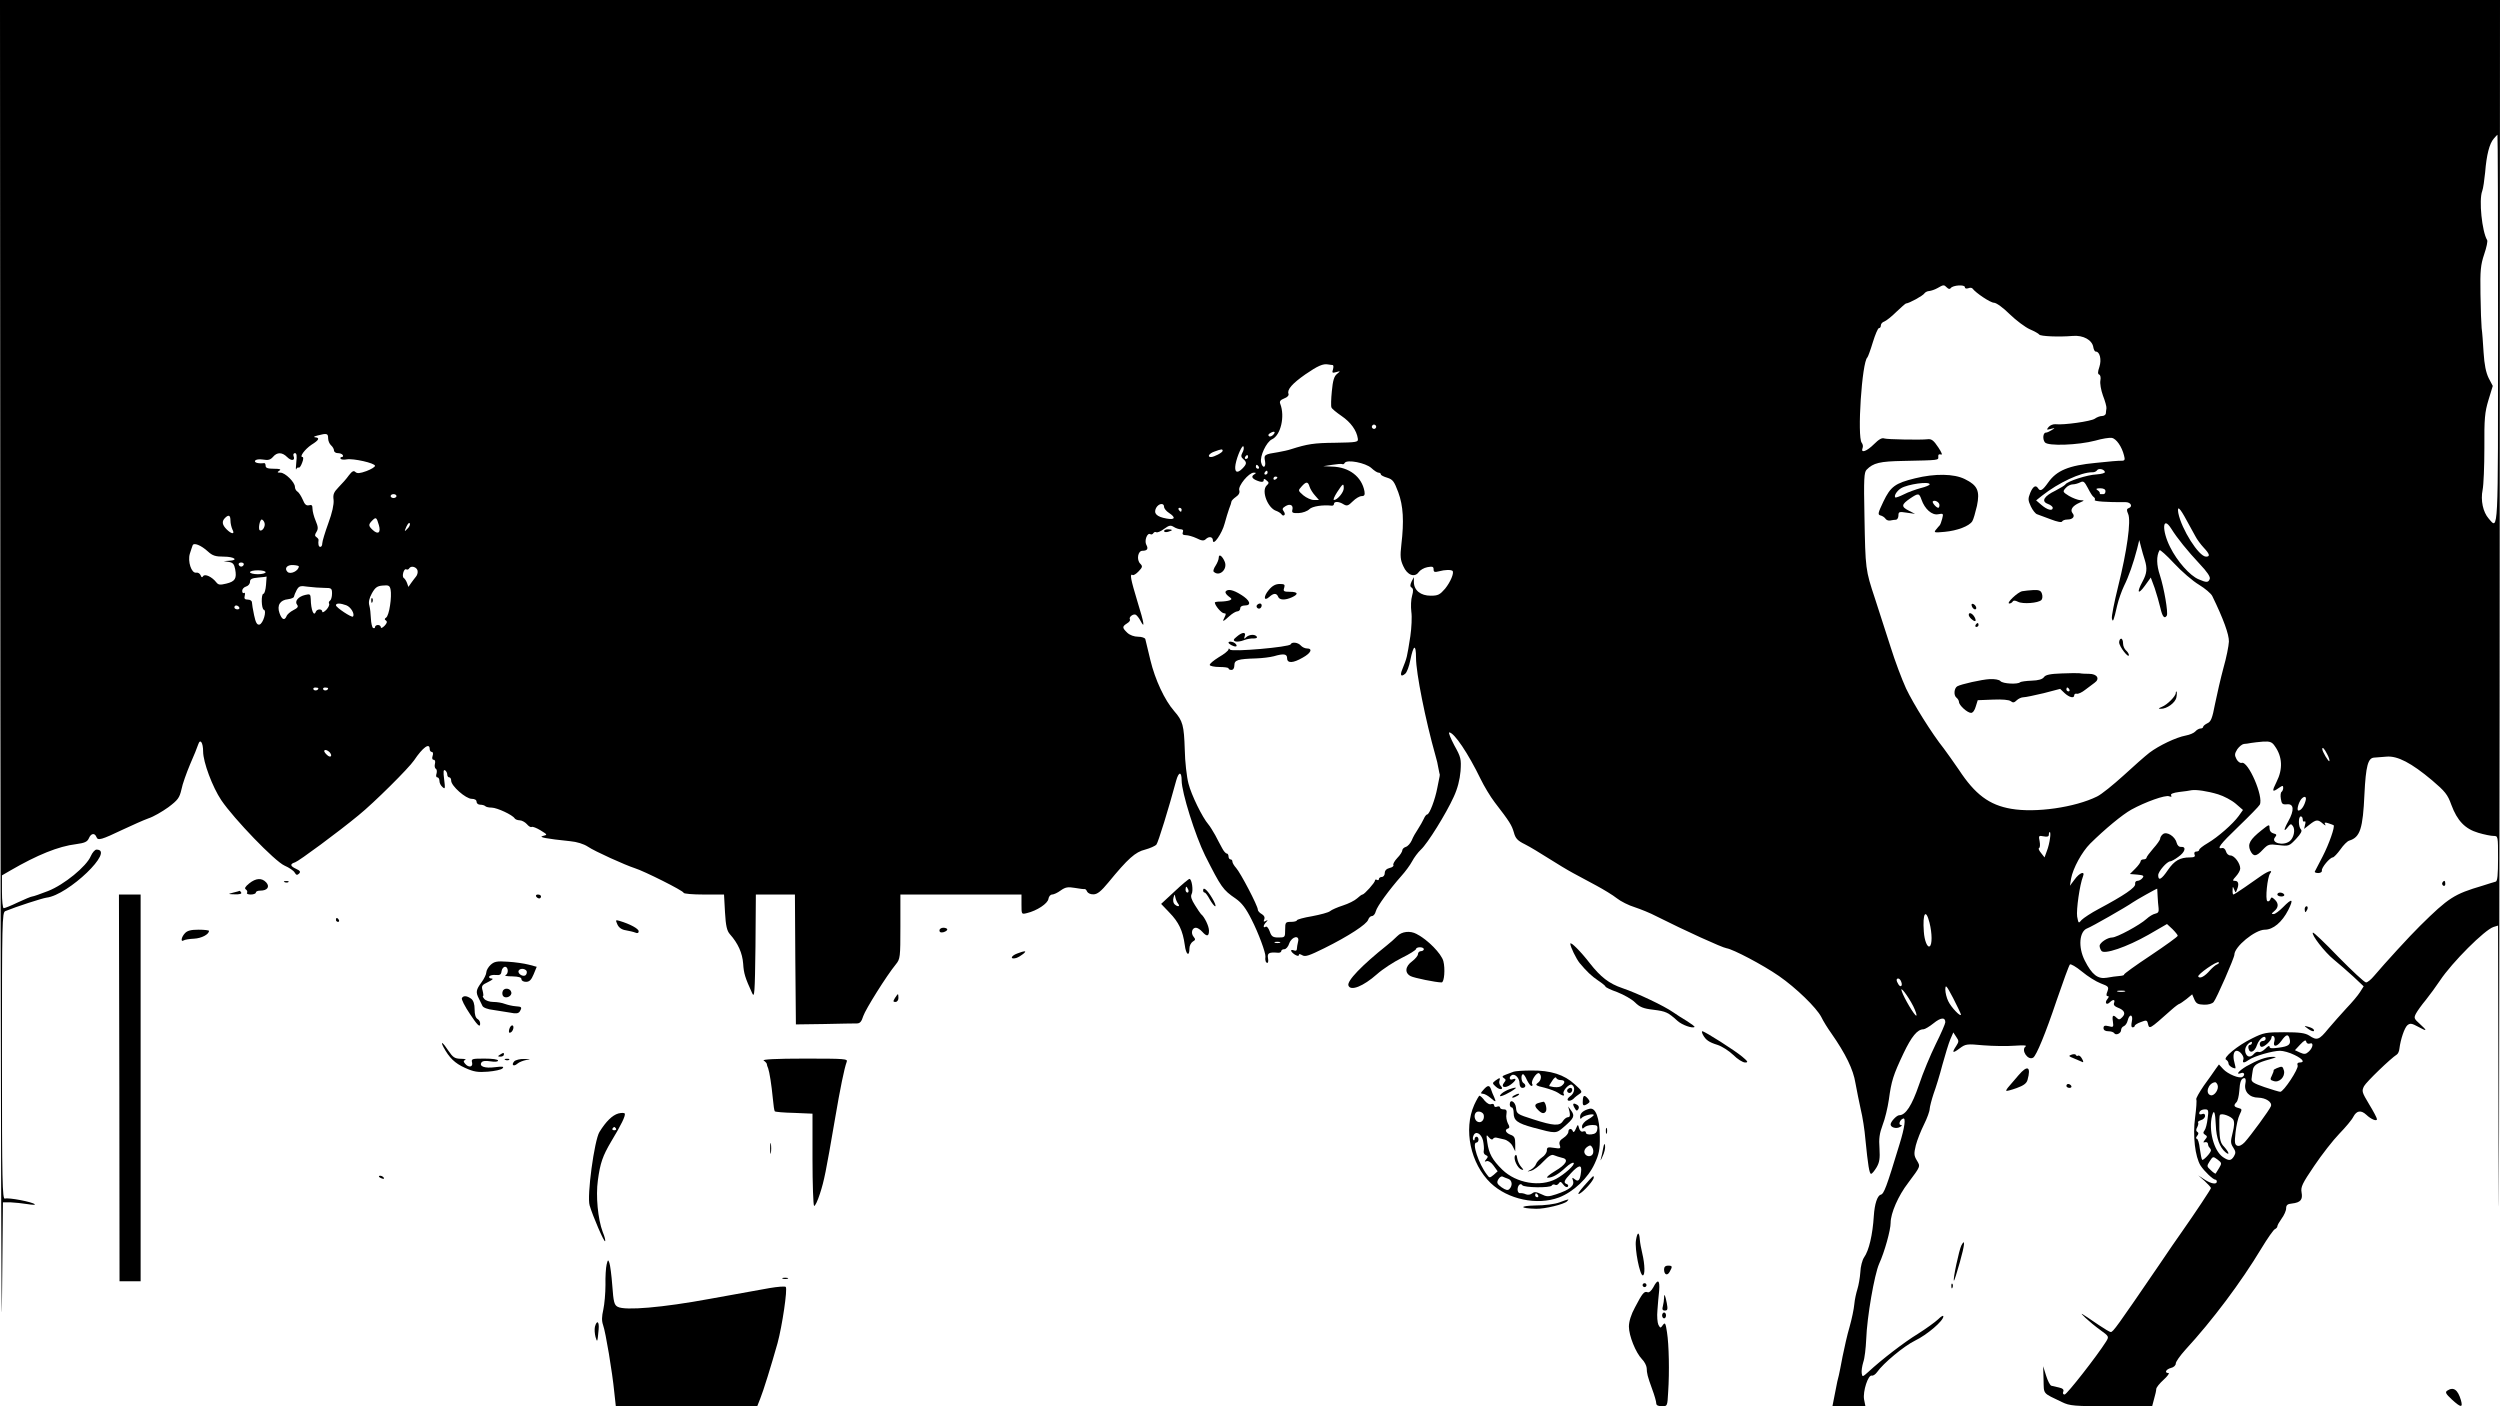 <?xml version="1.0" standalone="no"?>
<!DOCTYPE svg PUBLIC "-//W3C//DTD SVG 20010904//EN"
 "http://www.w3.org/TR/2001/REC-SVG-20010904/DTD/svg10.dtd">
<svg version="1.0" xmlns="http://www.w3.org/2000/svg"
 width="1280pt" height="720pt" viewBox="0 0 1280 720"
 preserveAspectRatio="xMidYMid meet">
<g transform="translate(0,720) scale(0.1,-0.1)"
fill="#000000" stroke="none">
<path d="M2 3598 c2 -1982 5 -3367 8 -3078 l5 524 40 0 c22 -1 60 -5 85 -9 25
-4 42 -5 38 -1 -10 12 -137 36 -153 29 -13 -4 -15 88 -15 730 0 690 1 735 17
742 59 24 189 66 211 69 112 13 354 246 256 246 -8 0 -21 -15 -29 -33 -22 -53
-137 -147 -219 -179 -39 -15 -75 -28 -81 -28 -5 0 -39 -14 -73 -30 -35 -17
-68 -30 -73 -30 -5 0 -9 38 -9 84 l0 84 43 25 c138 80 246 124 337 135 44 6
57 12 65 30 11 26 30 29 39 6 7 -19 25 -14 136 39 47 22 105 48 130 57 25 8
70 34 102 57 49 37 57 48 67 91 5 27 26 85 44 128 19 43 38 90 42 103 10 31
25 9 25 -37 0 -54 48 -182 93 -249 65 -96 274 -313 324 -335 23 -10 47 -26 52
-36 8 -13 12 -14 22 -5 9 9 6 15 -14 24 -32 15 -34 25 -6 34 19 6 221 155 325
241 78 63 257 241 284 281 45 67 80 92 80 58 0 -8 5 -15 11 -15 6 0 8 -9 4
-20 -4 -12 -2 -20 5 -20 7 0 10 -8 7 -20 -3 -11 -1 -23 4 -26 6 -3 7 -14 4
-25 -4 -11 -2 -19 4 -19 6 0 11 -8 11 -19 0 -10 7 -24 16 -31 13 -12 14 -8 8
40 -5 39 -4 51 5 46 6 -4 11 -14 11 -22 0 -8 5 -14 10 -14 6 0 10 -8 10 -17 0
-27 75 -93 105 -93 16 0 25 -6 25 -15 0 -8 8 -15 18 -15 10 0 22 -3 26 -7 4
-5 20 -8 34 -8 28 -1 106 -37 117 -55 3 -5 15 -10 26 -10 10 0 27 -9 36 -19 9
-11 20 -18 25 -15 5 3 25 -5 45 -17 37 -23 37 -23 13 -29 -26 -6 14 -14 140
-27 33 -3 69 -14 90 -28 35 -24 193 -95 240 -110 46 -14 250 -116 250 -126 0
-5 46 -9 104 -9 l103 0 5 -91 c4 -70 10 -95 25 -112 42 -47 64 -97 68 -151 3
-50 10 -72 46 -151 12 -27 14 0 17 238 l2 267 100 0 100 0 2 -333 3 -332 145
2 c80 2 155 3 167 3 16 0 24 9 33 38 12 35 118 205 167 265 22 27 23 36 23
193 l0 164 310 0 310 0 0 -51 c0 -51 0 -51 28 -44 51 12 107 49 110 73 2 12
10 22 19 22 8 0 28 9 44 21 24 17 37 19 72 13 23 -4 46 -7 50 -6 4 1 10 -5 13
-13 4 -8 18 -15 33 -14 19 0 39 16 76 61 100 122 138 156 188 168 25 7 51 18
58 26 9 11 63 186 101 327 13 47 28 48 28 1 0 -61 70 -283 120 -384 83 -164
91 -176 157 -221 31 -22 52 -49 81 -107 35 -68 73 -171 71 -190 -3 -18 2 -32
10 -32 4 0 6 11 3 25 -4 25 5 31 51 27 9 -1 17 3 17 8 0 6 7 10 16 10 8 0 20
13 25 30 14 37 55 44 45 8 -3 -13 -6 -29 -6 -37 0 -8 -6 -11 -15 -7 -22 8 -18
-7 5 -22 12 -7 20 -8 20 -2 0 7 6 6 18 -1 15 -9 35 -2 112 36 125 62 218 123
225 146 4 11 12 19 20 19 7 0 16 11 19 24 6 25 70 112 131 181 20 22 45 56 55
75 10 19 30 46 45 60 34 31 129 184 168 270 20 43 31 87 35 132 4 62 2 71 -32
132 -19 36 -31 66 -26 66 25 0 97 -107 161 -239 17 -35 49 -89 72 -119 78
-101 87 -117 98 -154 8 -30 18 -42 57 -61 26 -13 80 -46 121 -72 41 -26 97
-60 125 -75 28 -15 82 -44 119 -64 37 -20 85 -49 105 -65 20 -16 62 -37 92
-46 30 -10 80 -30 110 -46 147 -74 338 -161 360 -164 33 -5 184 -84 268 -142
88 -61 192 -162 217 -210 10 -21 33 -58 51 -83 74 -106 113 -186 124 -256 7
-38 19 -98 27 -134 9 -36 20 -105 24 -155 13 -131 20 -175 29 -175 5 0 17 15
28 33 15 26 18 45 15 97 -4 50 0 77 16 120 12 30 26 89 32 130 13 96 22 125
75 237 41 86 71 123 102 123 7 0 31 14 52 31 37 30 60 32 60 5 0 -7 -22 -58
-49 -112 -27 -55 -66 -148 -86 -209 -36 -105 -68 -155 -101 -155 -13 0 -44
-33 -44 -47 0 -16 30 -24 48 -13 10 5 12 10 5 10 -15 0 -6 27 11 33 15 6 8
-46 -18 -130 -68 -224 -80 -256 -97 -260 -17 -5 -31 -47 -35 -108 -6 -97 -25
-178 -50 -213 -9 -13 -18 -47 -19 -75 -2 -29 -9 -68 -15 -87 -6 -19 -14 -54
-16 -78 -2 -24 -13 -76 -24 -115 -12 -40 -27 -108 -36 -152 -8 -44 -17 -87
-19 -96 -3 -9 -12 -48 -19 -88 l-14 -71 85 0 84 0 -7 35 c-7 41 21 128 40 122
6 -2 18 6 26 17 33 47 138 134 195 162 62 30 145 101 145 124 0 7 -12 0 -27
-15 -16 -15 -62 -48 -103 -74 -72 -44 -186 -132 -254 -195 -30 -27 -31 -27
-34 -7 -2 12 2 37 8 57 7 19 13 72 15 117 4 115 42 331 66 386 28 61 59 173
59 210 0 49 39 139 90 205 65 87 63 83 44 115 -15 25 -15 35 -5 77 7 27 26 75
42 107 16 32 29 68 29 80 1 12 10 47 20 77 11 30 32 97 45 148 14 51 32 110
40 129 l16 37 15 -23 c14 -20 14 -24 0 -46 -24 -36 -19 -40 17 -13 31 23 36
24 122 16 50 -4 122 -5 160 -2 45 3 65 2 56 -4 -25 -18 12 -74 39 -57 16 10
63 123 120 293 33 96 63 179 68 184 4 4 32 -12 61 -36 30 -25 73 -52 97 -61
40 -15 42 -18 34 -41 -7 -16 -6 -24 1 -24 8 0 7 -5 -1 -15 -16 -19 -5 -34 12
-17 17 17 29 15 22 -3 -4 -10 3 -18 19 -24 34 -13 42 -30 23 -49 -12 -13 -18
-14 -28 -4 -19 19 -25 14 -20 -18 4 -29 3 -31 -22 -24 -20 5 -26 2 -26 -10 0
-10 9 -16 24 -16 14 0 27 -4 31 -10 8 -13 35 -1 35 16 0 8 6 17 14 20 8 3 17
16 20 30 9 36 29 30 21 -6 -4 -19 -3 -30 4 -30 6 0 11 4 11 8 0 4 14 13 31 19
28 11 32 10 36 -7 8 -31 5 -33 121 70 19 17 37 30 40 30 4 1 20 12 37 25 l29
24 11 -26 c9 -21 18 -26 49 -27 22 -1 43 5 50 14 14 16 106 226 106 242 0 41
106 128 156 128 42 0 88 38 120 101 29 58 20 62 -27 14 -19 -19 -40 -35 -48
-35 -12 0 -12 2 1 13 24 19 26 40 6 60 -16 15 -19 15 -24 2 -3 -8 -10 -12 -15
-9 -12 7 0 124 14 142 16 20 -7 14 -44 -11 -19 -13 -58 -40 -86 -60 -29 -20
-55 -37 -58 -37 -3 0 -5 10 -4 23 0 20 1 20 8 3 7 -18 8 -18 14 -2 12 29 8 46
-10 46 -14 0 -13 3 5 23 12 13 22 31 22 40 0 27 -30 67 -50 67 -10 0 -20 9
-23 21 -3 11 -12 19 -19 17 -31 -7 -13 18 83 110 55 53 105 104 109 112 21 40
-60 227 -93 214 -7 -2 -19 6 -26 19 -11 21 -10 28 4 51 10 14 25 26 34 27 9 0
25 3 36 5 11 2 39 5 62 7 35 2 46 -2 60 -23 39 -54 42 -118 9 -183 -25 -50
-23 -56 12 -31 19 13 22 13 22 0 0 -8 -4 -17 -8 -20 -5 -3 -7 -19 -4 -36 4
-26 8 -30 31 -28 36 4 39 -30 7 -87 -25 -45 -25 -60 0 -27 12 15 15 15 24 2
13 -19 4 -61 -17 -77 -34 -26 -98 -8 -75 20 10 12 9 16 -8 20 -12 3 -20 13
-20 27 0 21 -2 20 -41 -11 -59 -47 -72 -70 -58 -103 16 -34 31 -33 65 4 27 28
32 29 81 23 52 -6 54 -5 89 32 25 27 32 41 25 48 -14 14 -14 67 -1 67 6 0 10
-7 10 -16 0 -8 4 -13 9 -10 5 4 7 -4 3 -16 l-5 -22 28 22 c34 27 43 27 68 5
11 -10 17 -12 12 -4 -6 10 -2 12 16 6 13 -4 25 -9 27 -10 8 -7 -23 -96 -56
-160 -20 -38 -38 -73 -40 -77 -2 -5 6 -8 18 -8 11 0 20 6 18 13 -3 14 41 67
56 67 6 1 23 19 39 41 15 22 35 42 45 45 56 17 70 61 78 239 7 142 18 184 49
186 11 1 40 3 64 5 56 5 127 -32 233 -121 67 -57 80 -73 99 -126 30 -81 70
-123 138 -143 30 -9 65 -16 78 -16 23 0 23 -1 23 -115 0 -84 -3 -117 -12 -119
-7 -2 -38 -11 -68 -21 -145 -43 -172 -60 -319 -205 -54 -53 -180 -191 -236
-257 -15 -18 -33 -33 -41 -33 -8 0 -71 59 -141 130 -69 72 -128 128 -131 125
-10 -9 60 -100 107 -138 25 -20 70 -60 100 -87 l53 -50 -19 -30 c-10 -16 -41
-53 -69 -82 -27 -29 -69 -77 -93 -105 -47 -58 -58 -62 -98 -35 -21 13 -49 17
-128 17 -93 0 -105 -2 -165 -32 -74 -36 -152 -101 -132 -109 6 -3 12 -12 12
-19 0 -10 20 -25 35 -25 2 0 0 14 -5 31 -9 32 -4 59 12 59 17 0 40 -30 34 -45
-7 -19 4 -19 29 -1 27 19 121 46 159 46 16 0 49 -9 73 -21 44 -21 56 -39 27
-39 -10 0 -14 -6 -10 -15 6 -17 -72 -135 -89 -135 -6 0 -42 11 -81 24 -55 19
-68 27 -66 42 1 11 4 30 6 43 3 27 23 40 86 57 38 11 40 13 15 13 -35 -1 -74
-15 -133 -48 -40 -24 -59 -47 -27 -35 16 6 21 -11 6 -20 -15 -10 -75 15 -98
40 l-22 24 -16 -22 c-8 -13 -36 -51 -61 -86 -24 -35 -42 -67 -39 -71 3 -5 0
-46 -6 -92 -13 -94 0 -202 28 -247 19 -29 64 -72 76 -72 4 0 7 -4 7 -10 0 -16
-30 -11 -63 11 l-32 21 33 -29 c17 -16 32 -32 32 -36 0 -5 -80 -126 -151 -227
-18 -25 -69 -99 -114 -166 -218 -319 -236 -344 -248 -344 -5 0 -32 16 -60 35
-100 68 -104 71 -70 38 18 -17 53 -46 77 -63 44 -32 45 -33 29 -59 -46 -73
-200 -270 -212 -271 -8 0 -11 6 -7 15 4 10 -3 17 -22 21 -15 3 -32 7 -39 9 -7
2 -19 26 -27 52 l-15 48 2 -70 c2 -76 -7 -65 95 -114 39 -19 61 -21 252 -21
l209 0 10 38 c6 20 11 43 11 50 0 8 17 29 38 48 20 18 31 34 25 34 -23 0 -14
19 12 26 14 3 25 13 25 23 0 9 22 40 49 70 139 151 285 346 388 517 32 53 64
99 71 101 6 3 12 9 12 14 0 6 10 23 22 40 12 16 23 40 23 52 0 17 7 23 30 25
44 5 56 20 49 57 -5 28 4 46 65 136 39 58 97 132 128 164 32 33 65 72 72 87
17 32 39 36 67 10 24 -23 54 -35 54 -22 0 6 -18 40 -40 76 -37 62 -39 67 -26
93 12 22 135 141 168 162 6 4 12 17 13 30 6 48 26 107 41 120 14 11 22 10 55
-8 47 -26 49 -22 8 15 -29 26 -31 30 -19 53 7 13 29 44 50 69 20 25 53 70 73
100 61 92 229 260 274 274 l23 7 3 -1233 c1 -678 3 388 5 2370 l2 3602 -6400
0 -6400 0 2 -3602z m12788 1917 c0 -1066 2 -1028 -48 -970 -29 33 -42 93 -31
147 5 24 9 121 9 215 -1 150 2 182 21 245 l22 72 -21 40 c-14 29 -22 68 -26
131 -3 50 -7 106 -10 125 -2 19 -5 98 -6 175 -2 121 1 149 19 203 12 35 19 68
15 73 -26 43 -43 205 -25 251 5 13 11 56 15 96 7 89 22 147 44 172 9 11 18 20
19 20 2 0 3 -448 3 -995z m-2822 213 c9 -9 15 -9 20 -3 10 15 72 19 72 5 0 -7
7 -9 17 -6 9 4 19 3 22 -1 17 -23 92 -73 110 -73 12 0 47 -25 81 -59 33 -32
80 -67 103 -77 23 -10 45 -22 48 -27 6 -9 101 -13 171 -7 54 5 101 -21 106
-59 2 -11 7 -21 12 -21 21 0 31 -41 19 -78 -9 -26 -9 -37 -1 -40 6 -2 9 -15 6
-30 -3 -15 3 -49 13 -77 11 -28 19 -57 18 -65 -1 -8 -3 -21 -3 -27 -1 -7 -10
-13 -20 -13 -10 0 -26 -6 -37 -14 -19 -13 -158 -33 -201 -28 -12 1 -27 -5 -35
-14 -12 -15 -11 -16 11 -10 23 6 24 6 5 -6 -11 -7 -24 -13 -30 -13 -15 0 -18
-34 -5 -50 16 -20 171 -14 258 9 34 10 72 16 84 14 23 -3 52 -45 63 -90 6 -22
4 -27 -12 -27 -10 1 -70 -4 -133 -11 -138 -13 -200 -39 -243 -100 -29 -41 -41
-48 -52 -30 -12 19 -26 10 -40 -23 -12 -30 -12 -38 3 -70 9 -19 24 -38 32 -40
8 -3 40 -15 70 -26 33 -13 56 -17 58 -11 2 5 14 10 27 10 28 0 41 16 26 33
-13 17 0 37 36 53 27 12 27 12 4 13 -13 1 -39 11 -58 22 -32 20 -33 22 -17 40
9 11 26 19 36 19 11 0 28 5 38 10 17 9 22 5 40 -29 11 -22 24 -43 30 -46 6 -4
8 -10 5 -15 -5 -7 63 -12 158 -11 27 0 39 -23 15 -31 -10 -4 -10 -11 -2 -29
16 -35 -6 -191 -51 -371 -20 -81 -35 -156 -32 -165 5 -22 9 -12 27 67 7 30 23
75 35 100 24 48 48 117 67 190 l11 45 9 -35 c5 -19 13 -49 19 -66 14 -45 11
-70 -11 -111 -31 -57 -24 -71 11 -23 l31 43 20 -54 c10 -30 23 -75 29 -101 10
-45 21 -59 33 -40 8 14 -14 141 -35 206 -18 53 -19 100 -2 129 2 4 36 -26 74
-67 39 -42 96 -91 128 -110 31 -19 62 -45 68 -58 57 -117 86 -197 85 -233 -1
-22 -13 -83 -28 -135 -14 -52 -33 -135 -43 -184 -14 -74 -21 -91 -39 -99 -12
-6 -22 -14 -22 -19 0 -4 -6 -8 -14 -8 -7 0 -19 -7 -26 -15 -7 -8 -28 -17 -49
-21 -49 -9 -137 -51 -186 -88 -22 -17 -82 -70 -133 -117 -52 -47 -112 -96
-135 -107 -113 -56 -315 -85 -440 -63 -112 19 -185 74 -267 199 -27 39 -62 89
-78 110 -60 75 -155 227 -193 307 -21 46 -57 141 -79 212 -23 70 -59 182 -80
248 -49 148 -49 150 -54 422 -4 191 -2 225 11 238 34 35 68 43 188 45 186 4
180 3 179 22 -1 11 4 14 13 11 10 -4 5 9 -12 35 -25 38 -36 46 -57 43 -32 -4
-207 -1 -220 4 -12 5 -28 -4 -53 -29 -37 -37 -69 -48 -59 -21 4 8 2 21 -4 28
-24 29 1 415 29 437 3 3 16 38 28 78 12 39 26 72 31 72 6 0 10 6 10 14 0 8 8
17 18 20 10 4 37 25 61 49 24 23 46 42 49 43 17 1 88 40 95 52 4 6 16 12 25
12 9 1 28 7 42 15 31 18 33 18 48 3z m-3145 -397 c5 -1 5 -10 2 -22 -6 -18 -4
-20 17 -14 22 6 22 6 3 -10 -14 -11 -21 -33 -26 -88 -4 -39 -5 -77 -2 -83 2
-7 26 -26 52 -44 47 -32 77 -74 83 -115 3 -19 -3 -20 -117 -22 -107 -1 -140
-6 -225 -33 -14 -5 -43 -11 -65 -15 -71 -11 -75 -13 -68 -46 6 -34 -12 -40
-20 -7 -8 31 27 106 56 119 44 20 67 117 42 181 -5 13 0 20 20 28 17 6 25 16
22 24 -8 21 19 52 86 99 64 44 91 56 117 51 8 -1 19 -3 23 -3z m221 -322 c-3
-5 -10 -7 -15 -3 -5 3 -7 10 -3 15 3 5 10 7 15 3 5 -3 7 -10 3 -15z m-524 -34
c-7 -8 -17 -12 -22 -9 -6 4 -5 10 3 15 22 14 33 10 19 -6z m-4840 -19 c0 -13
7 -29 15 -36 8 -7 15 -19 15 -26 0 -8 9 -14 19 -14 11 0 23 -4 26 -10 3 -5 1
-10 -5 -10 -6 0 -9 -4 -6 -9 3 -4 17 -6 31 -3 33 6 145 -19 145 -33 0 -6 -20
-18 -44 -27 -33 -12 -47 -13 -56 -5 -9 9 -17 5 -34 -17 -11 -16 -35 -43 -52
-60 -25 -26 -30 -37 -26 -66 2 -23 -7 -65 -27 -119 -17 -47 -31 -93 -31 -103
0 -10 -4 -18 -10 -18 -9 0 -12 14 -9 36 0 4 -5 10 -11 14 -9 6 -9 12 0 26 10
16 9 27 -4 58 -9 21 -16 49 -16 61 0 18 -4 22 -18 18 -14 -3 -22 4 -32 29 -8
18 -20 37 -27 41 -7 4 -13 15 -13 24 0 24 -50 73 -74 73 -17 0 -18 2 -6 10 11
7 4 10 -27 10 -32 0 -43 4 -43 15 0 8 -3 14 -7 14 -27 -4 -53 2 -47 12 4 7 21
9 41 6 26 -5 38 -1 51 14 21 25 47 24 72 -1 22 -22 43 -19 33 5 -3 8 0 15 7
15 9 0 11 -13 7 -47 -3 -27 -3 -42 0 -35 2 6 8 10 12 8 4 -3 12 8 18 25 7 17
7 29 2 29 -18 0 12 40 46 63 39 24 44 36 18 38 -10 1 -4 5 12 9 49 13 55 11
55 -14z m4681 -74 c-8 -15 -7 -23 4 -32 20 -17 19 -26 -5 -50 -27 -27 -41 -17
-34 23 8 43 36 105 41 90 3 -7 0 -21 -6 -31z m-101 10 c0 -9 -44 -32 -60 -32
-21 0 -9 19 18 28 35 13 42 14 42 4z m130 -32 c0 -5 -5 -10 -11 -10 -5 0 -7 5
-4 10 3 6 8 10 11 10 2 0 4 -4 4 -10z m631 -56 c14 -13 30 -24 37 -24 7 0 12
-4 12 -9 0 -4 15 -12 33 -17 28 -9 35 -18 56 -74 26 -71 30 -148 16 -268 -7
-60 -5 -79 10 -111 20 -46 58 -60 79 -30 7 10 27 22 44 25 26 5 32 3 32 -11 0
-14 5 -16 28 -10 29 8 61 9 69 2 9 -10 -10 -56 -38 -91 -27 -31 -36 -36 -74
-36 -51 0 -85 27 -86 69 l0 26 -12 -23 c-8 -18 -8 -25 1 -31 8 -5 9 -17 2 -41
-6 -19 -7 -56 -4 -82 4 -26 1 -83 -5 -125 -18 -113 -16 -107 -42 -172 -12 -29
-5 -38 15 -21 9 6 21 39 27 71 16 79 29 84 29 11 0 -77 48 -318 100 -502 6
-19 12 -46 14 -60 3 -14 5 -27 6 -30 2 -3 2 -9 1 -14 -1 -5 -6 -32 -12 -60
-11 -59 -40 -136 -52 -136 -4 0 -12 -10 -17 -22 -6 -13 -19 -36 -30 -53 -11
-16 -26 -42 -32 -58 -7 -15 -20 -30 -30 -33 -10 -3 -18 -11 -18 -17 0 -7 -11
-25 -26 -40 -14 -15 -23 -31 -20 -36 3 -5 -5 -12 -19 -15 -16 -4 -25 -13 -25
-26 0 -11 -7 -20 -15 -20 -8 0 -15 -5 -15 -11 0 -5 -4 -7 -10 -4 -5 3 -10 2
-10 -3 0 -11 -55 -72 -64 -72 -4 0 -16 -9 -28 -20 -12 -11 -44 -27 -72 -36
-28 -9 -58 -22 -66 -29 -8 -7 -50 -18 -92 -26 -43 -7 -78 -17 -78 -21 0 -4
-13 -8 -30 -8 -28 0 -30 -2 -30 -40 0 -39 -1 -40 -34 -40 -29 0 -36 5 -45 31
-6 17 -15 28 -21 24 -14 -9 -13 8 3 24 10 11 9 12 -2 6 -11 -6 -13 -4 -8 8 4
11 -1 20 -13 27 -11 6 -20 16 -20 23 0 19 -89 189 -111 213 -10 11 -19 26 -19
32 0 7 -4 12 -10 12 -5 0 -10 7 -10 15 0 8 -4 15 -9 15 -5 0 -16 12 -24 28 -8
15 -24 44 -35 66 -12 21 -27 46 -35 55 -31 36 -87 150 -102 209 -9 34 -18 113
-19 174 -4 124 -10 147 -54 197 -49 56 -98 161 -122 261 -13 52 -24 101 -26
108 -2 6 -18 12 -37 12 -20 0 -42 8 -55 20 -27 26 -27 32 -2 48 12 7 18 16 15
21 -7 12 19 31 31 23 6 -4 17 -18 23 -30 24 -46 20 -15 -15 97 -35 116 -41
146 -25 137 4 -3 18 5 31 19 20 21 21 26 8 39 -20 20 -12 66 11 66 25 0 32 10
20 31 -11 21 5 64 21 54 5 -3 11 -1 15 5 4 6 10 8 15 5 5 -3 23 4 40 17 26 19
34 20 50 10 11 -7 27 -12 36 -12 10 0 14 -5 10 -15 -4 -10 1 -15 15 -15 12 0
37 -7 56 -16 25 -13 37 -14 46 -5 17 17 37 13 37 -6 1 -31 47 36 60 86 7 25
17 60 23 76 7 17 12 33 12 37 0 4 10 15 23 24 15 10 21 22 17 34 -7 22 49 90
74 90 14 0 14 -2 1 -10 -17 -11 -7 -24 28 -35 14 -4 22 -2 22 6 0 9 4 9 15 -1
13 -10 13 -14 0 -26 -28 -28 6 -116 50 -130 11 -4 23 -12 27 -18 4 -6 10 -7
14 -3 4 3 2 12 -4 20 -8 10 -6 16 9 25 24 15 42 6 36 -18 -4 -15 1 -18 32 -17
21 1 45 10 55 20 15 15 69 23 114 18 6 -1 12 3 12 9 0 14 26 13 49 -2 17 -10
24 -8 47 15 15 15 35 27 46 27 14 0 17 6 14 25 -14 74 -78 124 -166 126 l-45
2 45 7 c25 4 48 6 52 4 4 -3 10 0 13 6 12 19 107 0 136 -26z m-576 6 c3 -5 1
-10 -4 -10 -6 0 -11 5 -11 10 0 6 2 10 4 10 3 0 8 -4 11 -10z m4332 -26 c2 -6
-16 -11 -43 -13 -47 -2 -149 -35 -159 -51 -3 -5 -26 -19 -51 -32 -60 -29 -74
-55 -39 -68 14 -5 25 -14 25 -20 0 -18 -28 -11 -57 14 l-28 24 30 24 c85 67
199 120 257 120 10 -1 20 4 24 9 7 13 36 8 41 -7z m-4287 -4 c0 -5 -5 -10 -11
-10 -5 0 -7 5 -4 10 3 6 8 10 11 10 2 0 4 -4 4 -10z m50 -24 c0 -3 -4 -8 -10
-11 -5 -3 -10 -1 -10 4 0 6 5 11 10 11 6 0 10 -2 10 -4z m165 -48 c4 -13 17
-33 28 -45 l20 -23 -26 0 c-14 0 -38 11 -54 24 -27 24 -28 24 -9 45 24 27 33
26 41 -1z m175 -8 c0 -21 -33 -60 -50 -60 -6 0 2 18 16 40 30 46 34 48 34 20z
m3900 -15 c0 -8 -4 -15 -10 -15 -5 0 -12 0 -15 0 -3 0 -5 3 -4 6 0 4 -5 11
-13 15 -9 6 -4 9 15 9 17 0 27 -5 27 -15z m-8750 -25 c0 -5 -7 -10 -15 -10 -8
0 -15 5 -15 10 0 6 7 10 15 10 8 0 15 -4 15 -10z m3930 -55 c0 -8 11 -22 25
-31 37 -24 31 -37 -12 -29 -51 9 -68 26 -54 54 13 24 41 28 41 6z m90 -15 c0
-5 -2 -10 -4 -10 -3 0 -8 5 -11 10 -3 6 -1 10 4 10 6 0 11 -4 11 -10z m5146
-55 c15 -27 35 -63 44 -80 8 -16 28 -43 43 -59 31 -33 34 -46 12 -46 -37 0
-126 141 -142 223 -7 41 7 29 43 -38z m-10016 -1 c0 -14 5 -34 10 -45 14 -26
-4 -25 -30 1 -23 23 -25 41 -8 58 19 19 28 14 28 -14z m760 -23 c11 -38 -4
-50 -31 -25 -23 21 -24 28 -3 49 19 19 22 17 34 -24z m-586 13 c7 -18 -11 -47
-24 -39 -9 6 0 55 10 55 4 0 11 -7 14 -16z m731 -32 c-15 -16 -16 -15 -4 12 7
15 15 23 17 16 3 -7 -3 -19 -13 -28z m9032 1 c29 -47 84 -115 145 -180 39 -41
56 -67 52 -77 -7 -19 -16 -20 -57 -2 -44 18 -110 92 -146 165 -44 87 -39 165
6 94z m-10052 -117 c23 -21 38 -26 81 -26 55 0 77 -19 27 -21 l-28 -2 26 -4
c21 -3 28 -11 33 -37 9 -48 0 -63 -45 -74 -33 -8 -41 -7 -52 7 -21 27 -58 45
-67 31 -5 -8 -9 -7 -13 5 -4 9 -14 15 -23 13 -24 -4 -44 58 -32 97 6 17 11 36
14 42 5 17 43 2 79 -31z m183 -67 c-2 -6 -8 -10 -13 -10 -5 0 -11 4 -13 10 -2
6 4 11 13 11 9 0 15 -5 13 -11z m282 -9 c-1 -23 -43 -43 -58 -28 -18 18 -2 37
29 35 16 -1 29 -4 29 -7z m608 -22 c2 -10 -2 -23 -8 -30 -6 -7 -17 -22 -25
-33 l-14 -20 -7 20 c-4 11 -12 23 -17 26 -11 8 1 51 13 44 5 -3 12 -1 15 5 10
16 39 7 43 -12z m-778 -8 c0 -5 -18 -10 -40 -10 -22 0 -40 5 -40 10 0 6 18 10
40 10 22 0 40 -4 40 -10z m2 -65 c-2 -25 -8 -45 -13 -45 -13 0 -11 -78 2 -82
16 -5 -4 -72 -23 -76 -12 -2 -19 10 -27 48 -6 28 -11 58 -11 65 0 9 -9 15 -21
15 -16 0 -20 5 -16 20 3 11 1 18 -4 14 -5 -3 -9 2 -9 11 0 9 9 19 20 22 11 3
20 14 20 24 0 14 9 19 43 22 23 2 42 4 42 5 0 1 -1 -18 -3 -43z m635 -105 c-4
-30 -13 -58 -20 -62 -9 -6 -9 -10 -1 -15 8 -6 5 -14 -7 -27 -11 -11 -19 -14
-19 -8 0 7 -7 12 -15 12 -8 0 -15 -5 -15 -11 0 -5 -4 -7 -10 -4 -5 3 -10 25
-11 48 -1 23 -4 53 -8 67 -5 17 -1 36 13 62 17 30 27 38 56 40 30 3 36 0 40
-22 3 -14 2 -50 -3 -80z m-336 90 c36 0 39 -2 39 -29 0 -17 -5 -33 -10 -36 -6
-4 -8 -11 -5 -16 3 -5 -3 -19 -14 -31 -12 -12 -21 -16 -21 -10 0 16 -27 15
-33 0 -10 -28 -25 9 -26 65 -1 25 -4 27 -28 21 -36 -8 -56 -33 -42 -50 8 -10
3 -17 -19 -28 -16 -8 -32 -22 -35 -31 -10 -24 -24 -18 -36 16 -14 40 3 67 44
71 16 2 30 8 30 13 1 6 7 21 14 34 12 21 18 23 58 17 25 -3 63 -6 84 -6z m112
-89 c24 -9 45 -46 34 -58 -7 -6 -87 47 -87 58 0 12 23 11 53 0z m-548 -11 c3
-5 -1 -10 -9 -10 -9 0 -16 5 -16 10 0 6 4 10 9 10 6 0 13 -4 16 -10z m405
-414 c0 -11 -19 -15 -25 -6 -3 5 1 10 9 10 9 0 16 -2 16 -4z m50 0 c0 -11 -19
-15 -25 -6 -3 5 1 10 9 10 9 0 16 -2 16 -4z m10235 -337 c9 -17 14 -33 11 -36
-4 -4 -36 49 -36 62 0 13 11 2 25 -26z m-10226 8 c15 -19 2 -29 -15 -12 -8 7
-14 16 -14 19 0 11 17 6 29 -7z m9668 -214 c29 -9 69 -30 90 -48 l37 -32 -22
-31 c-29 -40 -106 -108 -159 -139 -24 -14 -43 -29 -43 -34 0 -5 -7 -9 -15 -9
-9 0 -12 -6 -9 -15 5 -11 -1 -15 -24 -15 -50 0 -79 -16 -112 -64 -33 -49 -50
-58 -50 -27 0 19 45 71 62 71 5 0 24 10 41 23 35 24 43 53 14 51 -10 -1 -19 7
-23 22 -8 32 -51 59 -70 43 -8 -6 -14 -17 -14 -23 0 -6 -16 -29 -35 -50 -19
-22 -35 -43 -35 -48 0 -4 -7 -8 -15 -8 -8 0 -15 -4 -15 -10 0 -5 -12 -22 -27
-37 l-28 -28 38 -3 c32 -3 36 -6 26 -18 -6 -8 -18 -14 -26 -14 -7 0 -13 -7
-11 -16 3 -18 -56 -58 -187 -128 -38 -20 -77 -46 -87 -56 -16 -19 -16 -19 -23
17 -5 35 13 163 30 206 12 30 -18 19 -43 -16 l-24 -32 6 37 c10 53 55 136 98
179 75 74 164 148 211 174 71 39 174 76 193 68 11 -4 15 -3 10 5 -4 7 10 13
41 17 27 3 55 7 63 9 24 4 81 -4 137 -21z m447 -35 c-8 -28 -23 -48 -36 -48
-10 0 -1 38 14 58 17 20 30 14 22 -10z m-1308 -190 c-2 -18 -9 -48 -16 -65
l-12 -33 -18 23 c-10 12 -15 23 -10 25 5 2 6 17 3 34 -6 29 -5 31 20 26 19 -4
27 -1 27 8 0 8 2 14 5 14 3 0 4 -15 1 -32z m551 -296 c1 -20 3 -48 5 -62 2
-18 -2 -25 -17 -28 -11 -2 -31 -14 -45 -27 -34 -31 -152 -95 -176 -95 -24 0
-64 -27 -64 -43 0 -7 4 -18 9 -25 13 -21 130 19 241 82 l95 55 28 -26 c15 -15
27 -30 27 -34 0 -5 -63 -50 -139 -101 -77 -51 -138 -95 -136 -98 2 -3 -9 -6
-23 -7 -15 -1 -44 -5 -65 -9 -46 -8 -76 15 -113 88 -35 69 -28 150 13 165 22
8 199 109 233 133 17 12 122 71 125 70 0 0 1 -17 2 -38z m-1168 -136 c14 -56
14 -113 1 -121 -12 -8 -27 29 -30 75 -7 95 10 121 29 46z m-3326 -103 c-7 -2
-19 -2 -25 0 -7 3 -2 5 12 5 14 0 19 -2 13 -5z m4798 -111 c-7 -2 -23 -16 -35
-29 -27 -32 -53 -46 -61 -33 -6 10 97 82 105 73 3 -3 -1 -8 -9 -11z m-1617
-88 c9 -22 -3 -32 -14 -14 -12 19 -12 30 -1 30 5 0 12 -7 15 -16z m306 -168
c0 -16 -50 36 -65 68 -8 16 -15 43 -15 60 1 27 5 22 40 -44 21 -41 39 -79 40
-84z m-244 42 c13 -27 20 -48 15 -48 -9 0 -62 89 -74 125 -12 33 31 -22 59
-77z m1082 75 c-10 -2 -26 -2 -35 0 -10 3 -2 5 17 5 19 0 27 -2 18 -5z m767
-253 c-10 -32 12 -32 35 0 25 35 36 38 43 11 7 -29 -4 -38 -55 -45 -36 -5 -48
-4 -48 5 0 7 -9 3 -21 -10 -12 -12 -27 -20 -34 -17 -8 3 -19 -2 -25 -10 -18
-21 -37 -17 -44 9 -3 14 1 29 14 42 12 11 20 14 20 7 0 -7 -5 -12 -11 -12 -6
0 -9 -8 -7 -17 6 -30 32 -20 44 17 11 32 44 56 44 31 0 -6 -7 -11 -15 -11 -8
0 -15 -7 -15 -15 0 -8 4 -15 10 -15 15 0 50 33 50 48 0 7 5 10 10 7 6 -4 8
-15 5 -25z m181 -13 c21 8 17 -21 -5 -41 -15 -14 -23 -15 -45 -5 l-26 12 27
29 c21 22 29 26 31 14 2 -8 10 -12 18 -9z m-330 -207 c-7 -39 21 -70 67 -70
38 -1 72 -23 64 -44 -7 -19 -104 -151 -134 -184 -14 -15 -29 -22 -38 -18 -13
5 -15 16 -9 68 4 35 13 76 21 91 13 27 13 29 -6 34 -24 6 -26 14 -10 30 6 6
12 31 14 56 3 49 10 67 27 67 6 0 8 -12 4 -30z m-142 -5 c8 -21 -15 -56 -34
-53 -32 7 -14 63 21 67 4 1 10 -6 13 -14z m-51 -172 c-3 -27 -10 -54 -16 -61
-8 -10 -7 -16 3 -22 12 -7 12 -11 0 -25 -11 -14 -11 -16 0 -13 8 2 14 -2 15
-9 0 -6 3 -15 8 -19 4 -4 7 -10 7 -14 0 -12 -40 -54 -45 -48 -3 3 -8 28 -12
57 -3 28 -10 51 -16 51 -5 0 -4 6 2 14 8 10 9 16 1 21 -7 4 -7 12 0 24 5 10 7
21 4 24 -3 3 4 8 15 12 12 3 21 13 21 22 0 9 -6 13 -15 9 -8 -3 -15 -2 -15 3
0 13 12 21 31 21 16 0 18 -6 12 -47z m42 -35 c2 -63 20 -113 49 -137 24 -20
19 -1 -6 27 -19 19 -23 36 -25 90 -1 37 0 70 3 73 7 12 57 -6 68 -23 7 -12 6
-32 -3 -68 -11 -44 -11 -54 3 -75 13 -20 14 -28 4 -45 -15 -24 -26 -25 -57 -4
-47 33 -74 139 -55 212 10 36 16 18 19 -50z m17 -218 c-9 -14 -17 -27 -18 -29
-2 -1 -13 6 -25 18 -21 19 -21 21 -5 46 16 25 17 25 40 8 22 -17 22 -19 8 -43z"/>
<path d="M9805 4751 c-102 -25 -125 -42 -162 -119 -28 -59 -30 -67 -15 -71 9
-2 20 -9 25 -16 4 -7 15 -12 25 -10 9 2 23 4 30 4 6 1 12 10 12 22 0 19 4 20
43 14 l42 -6 -33 17 c-39 20 -37 31 8 62 42 28 46 28 58 -6 17 -49 54 -81 85
-75 27 5 28 4 21 -23 -4 -16 -10 -31 -13 -34 -3 -3 -12 -13 -19 -22 -12 -15
-9 -16 45 -11 64 6 125 29 141 54 6 9 16 45 24 79 16 77 3 105 -62 137 -56 28
-154 29 -255 4z m75 -31 c0 -4 -21 -13 -46 -19 -26 -7 -65 -21 -86 -32 -22
-11 -42 -18 -44 -16 -8 8 7 33 29 47 34 21 147 37 147 20z m50 -106 c0 -8 -3
-14 -6 -14 -10 0 -33 27 -28 33 10 9 34 -4 34 -19z"/>
<path d="M10354 4173 c-23 -4 -85 -63 -66 -63 6 0 14 5 17 10 4 7 13 6 27 -1
24 -13 104 -7 120 9 5 5 7 19 3 31 -5 17 -14 21 -43 20 -20 -1 -47 -4 -58 -6z"/>
<path d="M10096 4096 c3 -9 11 -16 16 -16 13 0 5 23 -10 28 -7 2 -10 -2 -6
-12z"/>
<path d="M10080 4052 c0 -11 22 -32 32 -32 5 0 4 9 -2 20 -11 20 -30 28 -30
12z"/>
<path d="M10115 4000 c-3 -5 -1 -10 4 -10 6 0 11 5 11 10 0 6 -2 10 -4 10 -3
0 -8 -4 -11 -10z"/>
<path d="M10850 3911 c0 -21 49 -84 50 -65 0 6 -7 17 -15 24 -8 7 -15 23 -15
36 0 13 -4 24 -10 24 -5 0 -10 -9 -10 -19z"/>
<path d="M10556 3752 c-59 -2 -83 -7 -91 -19 -8 -11 -29 -17 -63 -18 -29 -1
-55 -5 -59 -8 -11 -12 -90 -8 -101 6 -6 7 -29 11 -54 10 -41 -2 -148 -26 -167
-37 -16 -10 -19 -45 -5 -57 8 -6 14 -17 14 -23 0 -17 43 -56 62 -56 9 0 19 14
24 33 l10 32 78 3 c49 2 82 -1 91 -8 11 -9 18 -8 30 4 9 9 25 16 35 16 11 0
57 10 104 21 l84 22 23 -22 c24 -22 49 -28 49 -11 0 6 6 10 13 8 7 -2 27 7 43
20 16 12 38 28 48 36 29 20 14 46 -28 46 -19 0 -40 1 -48 3 -7 1 -49 1 -92 -1z
m39 -82 c3 -5 1 -10 -4 -10 -6 0 -11 5 -11 10 0 6 2 10 4 10 3 0 8 -4 11 -10z"/>
<path d="M11140 3652 c0 -16 -43 -60 -71 -71 -19 -8 -20 -10 -6 -10 31 -1 75
31 80 58 3 14 3 28 1 30 -2 2 -4 -1 -4 -7z"/>
<path d="M5960 4481 c0 -5 9 -7 20 -4 11 3 20 7 20 9 0 2 -9 4 -20 4 -11 0
-20 -4 -20 -9z"/>
<path d="M6240 4345 c0 -9 -7 -27 -16 -41 -9 -13 -14 -28 -10 -31 28 -28 72
11 57 50 -12 30 -31 44 -31 22z"/>
<path d="M6496 4179 c-28 -33 -26 -61 3 -35 22 20 37 20 45 1 6 -18 36 -19 71
-3 35 16 31 28 -11 28 -31 0 -35 3 -29 20 5 17 2 20 -23 20 -21 0 -38 -9 -56
-31z"/>
<path d="M6275 4171 c-3 -5 4 -16 15 -24 18 -13 19 -15 5 -21 -9 -3 -30 -6
-46 -6 -16 0 -29 -2 -29 -5 0 -15 34 -55 47 -55 11 0 11 -4 3 -20 -14 -26 -9
-25 24 5 15 14 34 25 42 25 7 0 14 7 14 15 0 9 9 15 24 15 36 0 26 27 -20 55
-41 26 -69 31 -79 16z"/>
<path d="M6435 4101 c-6 -11 9 -23 19 -14 9 9 7 23 -3 23 -6 0 -12 -4 -16 -9z"/>
<path d="M6333 3941 c-19 -15 -20 -20 -8 -25 8 -3 28 0 43 6 15 6 37 10 50 9
13 0 20 3 17 9 -9 14 -38 12 -54 -2 -11 -11 -13 -10 -8 5 8 22 -12 22 -40 -2z"/>
<path d="M6290 3910 c0 -7 24 -20 36 -20 13 0 1 19 -16 23 -11 3 -20 2 -20 -3z"/>
<path d="M6608 3901 c-5 -14 -302 -40 -310 -27 -5 7 -8 7 -8 1 0 -6 -22 -24
-50 -40 -27 -17 -48 -34 -46 -40 1 -5 24 -10 49 -10 26 0 47 -3 47 -7 0 -5 7
-8 15 -8 9 0 15 9 15 24 0 27 18 32 112 35 31 1 71 6 90 11 51 15 68 12 68
-10 0 -27 30 -26 80 3 42 23 53 47 21 47 -10 0 -24 7 -31 15 -14 16 -46 20
-52 6z"/>
<path d="M1901 4124 c0 -11 3 -14 6 -6 3 7 2 16 -1 19 -3 4 -6 -2 -5 -13z"/>
<path d="M1276 2677 c-20 -16 -26 -26 -17 -31 6 -4 9 -12 6 -17 -4 -5 5 -9 19
-9 14 0 26 5 26 10 0 6 10 10 23 10 36 0 50 20 30 42 -22 24 -52 23 -87 -5z"/>
<path d="M6014 2636 l-69 -64 42 -44 c48 -49 69 -93 79 -166 6 -51 24 -63 24
-17 0 13 8 28 17 34 14 8 15 12 4 25 -15 18 -8 46 12 46 8 0 22 -9 32 -20 24
-27 35 -25 35 5 0 23 -23 71 -41 85 -3 3 -17 23 -31 46 -18 28 -23 45 -17 56
10 18 1 78 -11 78 -4 0 -39 -29 -76 -64z m70 9 c3 -8 1 -15 -4 -15 -6 0 -10 7
-10 15 0 8 2 15 4 15 2 0 6 -7 10 -15z m-52 -72 c13 -16 -4 -17 -19 -2 -6 6
-8 20 -5 32 6 21 6 21 10 2 2 -11 9 -26 14 -32z"/>
<path d="M1458 2683 c7 -3 16 -2 19 1 4 3 -2 6 -13 5 -11 0 -14 -3 -6 -6z"/>
<path d="M12505 2681 c-3 -5 -1 -12 5 -16 5 -3 10 1 10 9 0 18 -6 21 -15 7z"/>
<path d="M6160 2641 c0 -6 3 -11 8 -11 4 0 16 -16 26 -35 11 -19 23 -35 28
-35 5 0 -2 19 -16 42 -25 42 -46 60 -46 39z"/>
<path d="M1195 2630 c-30 -8 -30 -8 8 -9 23 -1 36 3 32 9 -3 6 -7 9 -8 9 -1
-1 -15 -5 -32 -9z"/>
<path d="M11660 2620 c0 -5 9 -10 21 -10 11 0 17 5 14 10 -3 6 -13 10 -21 10
-8 0 -14 -4 -14 -10z"/>
<path d="M611 1630 l1 -990 54 0 54 0 0 990 0 990 -55 0 -56 0 2 -990z"/>
<path d="M2745 2610 c3 -5 10 -10 16 -10 5 0 9 5 9 10 0 6 -7 10 -16 10 -8 0
-12 -4 -9 -10z"/>
<path d="M11800 2545 c0 -8 2 -15 4 -15 2 0 6 7 10 15 3 8 1 15 -4 15 -6 0
-10 -7 -10 -15z"/>
<path d="M1720 2490 c0 -5 5 -10 11 -10 5 0 7 5 4 10 -3 6 -8 10 -11 10 -2 0
-4 -4 -4 -10z"/>
<path d="M3161 2467 c7 -16 22 -27 43 -30 17 -3 39 -8 49 -12 11 -5 17 -2 17
7 0 13 -44 37 -98 53 -21 6 -21 5 -11 -18z"/>
<path d="M4810 2436 c0 -9 7 -12 20 -9 11 3 20 9 20 14 0 5 -9 9 -20 9 -11 0
-20 -6 -20 -14z"/>
<path d="M947 2422 c-19 -20 -23 -47 -7 -37 6 4 30 8 54 9 38 2 76 22 76 40 0
3 -24 6 -53 6 -40 0 -58 -5 -70 -18z"/>
<path d="M7154 2407 c-12 -12 -35 -33 -53 -47 -129 -103 -206 -183 -197 -206
11 -30 76 -4 146 58 29 26 86 63 126 83 41 20 74 41 74 46 0 5 9 9 20 9 11 0
20 -4 20 -10 0 -5 -7 -10 -15 -10 -8 0 -15 -7 -15 -15 0 -8 -13 -24 -30 -37
-36 -26 -39 -60 -7 -76 17 -9 129 -32 158 -32 14 0 19 71 9 109 -10 38 -80
110 -137 139 -33 18 -76 13 -99 -11z"/>
<path d="M8040 2368 c0 -15 30 -77 48 -99 35 -42 61 -67 94 -89 21 -14 38 -28
38 -31 0 -4 27 -17 61 -29 33 -13 74 -36 90 -52 24 -24 42 -32 95 -38 64 -8
74 -13 123 -57 23 -21 77 -40 87 -31 2 2 -15 15 -37 29 -22 13 -55 34 -72 46
-47 33 -182 97 -261 124 -68 23 -111 57 -166 127 -47 61 -100 114 -100 100z"/>
<path d="M5208 2318 c-33 -12 -38 -32 -5 -23 23 8 58 36 42 34 -6 0 -22 -5
-37 -11z"/>
<path d="M2512 2260 c-12 -11 -22 -29 -22 -38 0 -10 -11 -33 -25 -52 -28 -38
-30 -50 -13 -83 6 -12 14 -29 18 -37 4 -9 27 -18 56 -21 27 -4 66 -10 88 -14
28 -6 40 -4 47 6 13 22 11 25 -21 27 -16 1 -41 7 -55 12 -15 6 -41 10 -59 10
-19 0 -39 7 -46 15 -7 8 -10 15 -7 15 3 0 2 12 -2 28 -7 24 -4 29 28 44 22 11
29 17 18 18 -10 0 -15 5 -12 11 4 5 19 9 33 7 22 -2 28 2 30 20 2 12 10 22 18
22 17 0 19 -36 2 -43 -7 -3 8 -6 35 -6 33 -1 47 -5 47 -15 0 -7 10 -13 23 -13
17 0 27 9 39 38 l16 39 -41 11 c-23 6 -71 13 -107 15 -56 4 -69 1 -88 -16z
m184 -31 c3 -6 1 -16 -4 -21 -13 -13 -45 8 -36 23 7 12 31 11 40 -2z"/>
<path d="M2574 2125 c-4 -9 -2 -21 3 -26 14 -14 45 1 41 20 -4 22 -37 26 -44
6z"/>
<path d="M4582 2090 c-10 -17 -10 -20 3 -20 8 0 15 9 15 20 0 11 -1 20 -3 20
-1 0 -8 -9 -15 -20z"/>
<path d="M2365 2090 c-4 -6 15 -43 42 -83 35 -53 49 -67 51 -53 2 11 -3 23
-12 28 -11 6 -16 23 -16 50 0 27 -6 45 -17 54 -22 16 -40 18 -48 4z"/>
<path d="M2607 1929 c-3 -13 -1 -19 6 -16 15 5 22 37 9 37 -5 0 -12 -9 -15
-21z"/>
<path d="M11814 1935 c22 -17 40 -20 32 -6 -3 5 -16 11 -28 14 -22 6 -22 5 -4
-8z"/>
<path d="M8719 1902 c14 -26 30 -38 75 -52 22 -7 58 -30 80 -51 22 -22 49 -39
61 -39 17 0 15 5 -15 30 -35 30 -192 130 -204 130 -4 0 -2 -8 3 -18z"/>
<path d="M2271 1838 c29 -54 58 -82 109 -105 46 -21 66 -24 118 -20 35 3 69
10 75 17 9 9 1 11 -38 6 -53 -7 -83 4 -70 24 5 8 21 10 46 6 24 -4 39 -2 39 4
0 6 -29 10 -69 10 -64 0 -69 -1 -64 -20 6 -24 -18 -28 -36 -6 -9 11 -9 15 1
19 7 3 -3 6 -23 6 -31 1 -40 7 -63 41 -28 43 -44 54 -25 18z"/>
<path d="M2560 1800 c-13 -8 -12 -10 3 -10 9 0 17 5 17 10 0 12 -1 12 -20 0z"/>
<path d="M10606 1800 c-17 -6 -15 -8 15 -20 18 -8 38 -16 42 -18 5 -2 4 5 -3
17 -6 12 -15 19 -20 16 -4 -3 -10 -1 -12 4 -1 4 -12 5 -22 1z"/>
<path d="M2588 1773 c7 -3 16 -2 19 1 4 3 -2 6 -13 5 -11 0 -14 -3 -6 -6z"/>
<path d="M2633 1766 c-17 -19 -3 -29 16 -12 9 8 30 16 46 19 25 3 23 4 -10 5
-22 1 -45 -5 -52 -12z"/>
<path d="M3910 1770 c8 -5 15 -13 16 -17 0 -4 3 -15 7 -23 7 -20 17 -83 24
-155 3 -33 7 -62 10 -65 3 -3 47 -7 99 -8 l94 -4 0 -233 c0 -129 4 -236 8
-239 5 -3 18 25 30 62 22 68 30 108 77 382 27 159 48 261 60 293 7 16 -8 17
-216 17 -145 0 -219 -4 -209 -10z"/>
<path d="M11657 1731 c-10 -4 -17 -9 -16 -11 1 -3 -3 -15 -9 -27 -10 -19 -9
-23 9 -28 29 -10 60 22 53 53 -7 24 -9 24 -37 13z"/>
<path d="M10335 1695 c-17 -20 -38 -45 -48 -56 -10 -11 -17 -22 -15 -24 2 -2
25 4 53 14 36 13 51 24 56 42 19 68 0 78 -46 24z"/>
<path d="M7750 1713 c-8 -3 -26 -10 -40 -15 -19 -7 -21 -11 -10 -18 11 -7 11
-11 1 -23 -19 -24 5 -31 34 -10 27 20 33 36 10 27 -17 -7 -21 11 -5 21 16 10
40 -15 40 -41 0 -15 6 -24 15 -24 17 0 20 16 5 25 -12 7 -14 45 -2 45 4 0 13
-13 20 -30 8 -16 18 -30 23 -30 6 0 7 5 4 10 -9 14 23 62 35 55 15 -10 12 -37
-7 -50 -14 -10 -9 -14 35 -24 27 -7 59 -19 69 -26 21 -16 37 -19 29 -6 -9 14
29 55 42 47 19 -11 14 -44 -9 -59 -13 -10 -16 -17 -10 -22 6 -3 18 1 27 9 8 9
23 20 32 26 15 9 12 15 -25 48 -54 50 -124 72 -222 71 -42 0 -83 -3 -91 -6z
m241 -43 c22 0 25 -13 5 -29 -11 -9 -35 -10 -64 -2 -1 1 5 13 15 27 9 15 19
22 21 15 2 -6 12 -11 23 -11z"/>
<path d="M7656 1667 c-16 -12 -16 -14 3 -31 22 -20 43 -14 24 5 -6 6 -9 18 -6
25 6 17 2 18 -21 1z"/>
<path d="M10580 1640 c0 -5 7 -10 16 -10 8 0 12 5 9 10 -3 6 -10 10 -16 10 -5
0 -9 -4 -9 -10z"/>
<path d="M7595 1620 c-15 -16 -15 -20 -3 -20 8 0 25 -9 38 -20 29 -25 32 -25
20 3 -6 12 -13 30 -16 40 -8 22 -17 22 -39 -3z"/>
<path d="M7708 1614 c-16 -8 -28 -19 -28 -25 0 -8 53 17 79 38 13 10 -28 0
-51 -13z"/>
<path d="M8025 1621 c-6 -11 9 -23 19 -14 9 9 7 23 -3 23 -6 0 -12 -4 -16 -9z"/>
<path d="M7750 1590 c-8 -5 -10 -10 -5 -10 6 0 17 5 25 10 8 5 11 10 5 10 -5
0 -17 -5 -25 -10z"/>
<path d="M7548 1543 c-56 -126 -19 -301 84 -400 88 -84 238 -116 350 -74 75
29 149 99 183 174 22 48 27 72 26 136 -1 99 -21 152 -53 144 -31 -8 -48 -22
-48 -42 0 -10 3 -12 8 -5 8 12 62 25 62 15 0 -3 -14 -14 -30 -23 -17 -9 -30
-25 -30 -35 0 -13 3 -14 12 -5 7 7 25 12 41 12 24 0 28 -4 25 -22 -2 -17 -11
-24 -30 -26 -17 -2 -28 2 -28 8 0 7 -6 10 -14 7 -9 -4 -17 3 -21 16 -6 22 -6
22 -17 -3 -6 -15 -12 -20 -15 -12 -6 17 -23 15 -23 -3 0 -8 -11 -22 -25 -31
-19 -12 -24 -22 -19 -37 6 -18 3 -19 -30 -14 -31 5 -36 3 -36 -13 0 -11 -11
-27 -25 -36 -13 -9 -27 -24 -30 -33 -3 -10 -15 -23 -28 -30 -21 -11 -21 -11 3
-5 14 4 42 25 62 47 28 29 42 38 55 32 10 -4 28 -10 41 -13 36 -7 22 -34 -38
-69 -30 -18 -46 -33 -36 -33 25 0 56 18 93 53 18 17 36 27 40 23 9 -9 -47 -59
-90 -82 -81 -43 -204 -22 -275 47 -52 51 -69 83 -77 140 -6 40 -5 42 8 26 9
-11 18 -14 21 -8 4 6 12 8 19 6 7 -2 24 -6 39 -9 16 -4 34 -18 42 -33 l14 -28
0 38 c0 31 -4 40 -24 47 -25 10 -32 26 -13 32 9 3 9 10 -1 27 -6 13 -10 34 -7
47 3 18 0 24 -14 24 -11 0 -19 4 -19 10 0 5 -7 7 -15 4 -8 -4 -15 -1 -15 6 0
7 -7 10 -15 7 -8 -4 -22 4 -34 18 -10 14 -22 25 -26 25 -3 0 -15 -21 -27 -47z
m49 -53 c4 -23 -12 -41 -30 -34 -17 6 -23 35 -10 48 11 11 38 2 40 -14z m-4
-129 c4 -19 6 -42 4 -52 -3 -10 2 -20 10 -23 12 -5 13 -9 3 -21 -11 -13 -10
-14 2 -10 8 3 23 -6 35 -23 l21 -29 -20 -18 c-21 -17 -22 -17 -35 1 -43 56
-78 164 -54 164 6 0 11 7 11 15 0 8 -4 15 -10 15 -5 0 -10 -5 -10 -12 0 -6 -3
-9 -6 -5 -4 3 -4 13 0 22 10 27 39 13 49 -24z m563 -67 c-7 -19 -35 -18 -43 2
-4 11 1 22 12 31 16 11 20 11 28 -3 5 -8 6 -22 3 -30z m-61 -94 c-5 -43 -14
-53 -32 -38 -14 11 -15 10 -9 -8 8 -25 -18 -46 -87 -69 -40 -13 -48 -13 -76 1
-25 12 -35 13 -46 4 -9 -7 -22 -9 -32 -5 -10 5 -24 7 -30 6 -7 -1 -13 7 -13
18 0 22 15 36 24 23 8 -13 143 -15 151 -2 3 6 11 7 17 4 6 -4 14 0 19 7 7 11
11 10 23 -6 8 -11 18 -16 23 -11 4 5 2 11 -4 13 -20 7 -16 18 20 56 41 44 57
46 52 7z m-372 -36 c19 -7 23 -34 5 -52 -8 -8 -18 -6 -40 9 -23 17 -26 24 -17
40 6 11 16 18 22 15 7 -3 20 -9 30 -12z m152 -84 c3 -5 1 -10 -4 -10 -6 0 -11
5 -11 10 0 6 2 10 4 10 3 0 8 -4 11 -10z"/>
<path d="M8104 1565 c-2 -27 3 -30 25 -16 12 8 12 12 2 25 -19 22 -26 20 -27
-9z"/>
<path d="M7730 1545 c0 -8 5 -15 10 -15 6 0 10 -13 10 -29 0 -38 19 -52 99
-74 119 -32 117 -32 158 3 52 45 57 56 38 83 l-16 22 7 -27 c4 -20 2 -28 -8
-28 -7 0 -19 -9 -26 -20 -16 -26 -47 -25 -152 9 -82 26 -85 28 -88 59 -3 32
-32 48 -32 17z"/>
<path d="M7878 1553 c-22 -6 -23 -17 -2 -37 18 -18 30 -20 39 -6 7 12 -3 51
-13 49 -4 -1 -15 -3 -24 -6z"/>
<path d="M8061 1529 c9 -17 13 -19 20 -8 5 8 3 16 -4 21 -22 14 -28 8 -16 -13z"/>
<path d="M3166 1499 c-31 -9 -63 -40 -97 -95 -26 -43 -65 -328 -50 -376 17
-57 74 -189 79 -183 3 2 -2 24 -12 47 -25 67 -36 184 -25 264 12 90 25 126 68
199 52 86 74 132 70 143 -2 5 -16 5 -33 1z m-12 -77 c3 -5 -1 -9 -9 -9 -8 0
-12 4 -9 9 3 4 7 8 9 8 2 0 6 -4 9 -8z"/>
<path d="M8222 1410 c0 -14 2 -19 5 -12 2 6 2 18 0 25 -3 6 -5 1 -5 -13z"/>
<path d="M3943 1320 c0 -25 2 -35 4 -22 2 12 2 32 0 45 -2 12 -4 2 -4 -23z"/>
<path d="M8208 1320 c-3 -19 -9 -44 -12 -55 -4 -11 1 -5 9 14 9 18 15 43 13
55 -3 15 -5 11 -10 -14z"/>
<path d="M7757 1283 c-10 -16 13 -65 33 -71 12 -4 12 -2 -2 14 -9 10 -18 30
-20 44 -2 17 -6 21 -11 13z"/>
<path d="M1940 1176 c0 -2 7 -7 16 -10 8 -3 12 -2 9 4 -6 10 -25 14 -25 6z"/>
<path d="M8110 1128 c-26 -30 -36 -46 -23 -40 24 13 73 69 73 83 0 13 -1 12
-50 -43z"/>
<path d="M7985 1044 c-23 -9 -76 -16 -125 -16 -84 -2 -80 -15 5 -17 45 -1 143
23 158 38 14 14 11 13 -38 -5z"/>
<path d="M8376 849 c-7 -44 20 -179 35 -179 12 0 11 55 -2 110 -6 25 -12 57
-13 72 -3 44 -13 42 -20 -3z"/>
<path d="M10042 823 c-11 -21 -44 -174 -38 -180 2 -2 15 40 30 93 26 92 29
127 8 87z"/>
<path d="M3106 726 c-4 -16 -7 -63 -6 -105 0 -42 -5 -98 -11 -126 -8 -36 -9
-57 -1 -80 13 -36 47 -240 57 -342 l8 -73 362 0 362 0 15 38 c16 39 56 168 89
285 24 89 52 278 42 288 -4 4 -42 1 -83 -6 -41 -7 -178 -32 -305 -55 -243 -45
-435 -61 -472 -41 -18 9 -22 24 -28 108 -4 54 -11 107 -15 117 -6 18 -8 17
-14 -8z"/>
<path d="M8520 701 c0 -28 17 -35 29 -12 15 27 14 31 -9 31 -13 0 -20 -7 -20
-19z"/>
<path d="M4008 653 c6 -2 18 -2 25 0 6 3 1 5 -13 5 -14 0 -19 -2 -12 -5z"/>
<path d="M8465 609 c-10 -18 -22 -29 -30 -25 -17 6 -26 -5 -64 -78 -20 -36
-31 -73 -31 -98 0 -47 35 -134 67 -167 13 -13 23 -33 24 -45 1 -29 4 -42 28
-108 12 -32 21 -64 21 -73 0 -10 10 -15 29 -15 28 0 28 0 32 73 7 103 4 243
-6 306 -7 47 -10 52 -21 37 -12 -17 -13 -17 -23 1 -5 11 -8 44 -5 74 2 30 6
75 9 102 4 54 -7 61 -30 16z"/>
<path d="M8410 620 c0 -5 5 -10 10 -10 6 0 10 5 10 10 0 6 -4 10 -10 10 -5 0
-10 -4 -10 -10z"/>
<path d="M9991 614 c0 -11 3 -14 6 -6 3 7 2 16 -1 19 -3 4 -6 -2 -5 -13z"/>
<path d="M8520 554 c0 -10 -3 -29 -6 -41 -5 -17 -2 -23 10 -23 14 0 16 6 10
38 -8 42 -14 54 -14 26z"/>
<path d="M8510 465 c0 -8 5 -15 10 -15 6 0 10 7 10 15 0 8 -4 15 -10 15 -5 0
-10 -7 -10 -15z"/>
<path d="M3046 407 c-3 -13 -1 -36 3 -52 9 -31 10 -28 16 38 4 41 -9 51 -19
14z"/>
<path d="M12530 80 c-12 -8 -8 -16 23 -45 47 -43 58 -44 47 -4 -16 54 -38 70
-70 49z"/>
</g>
</svg>
